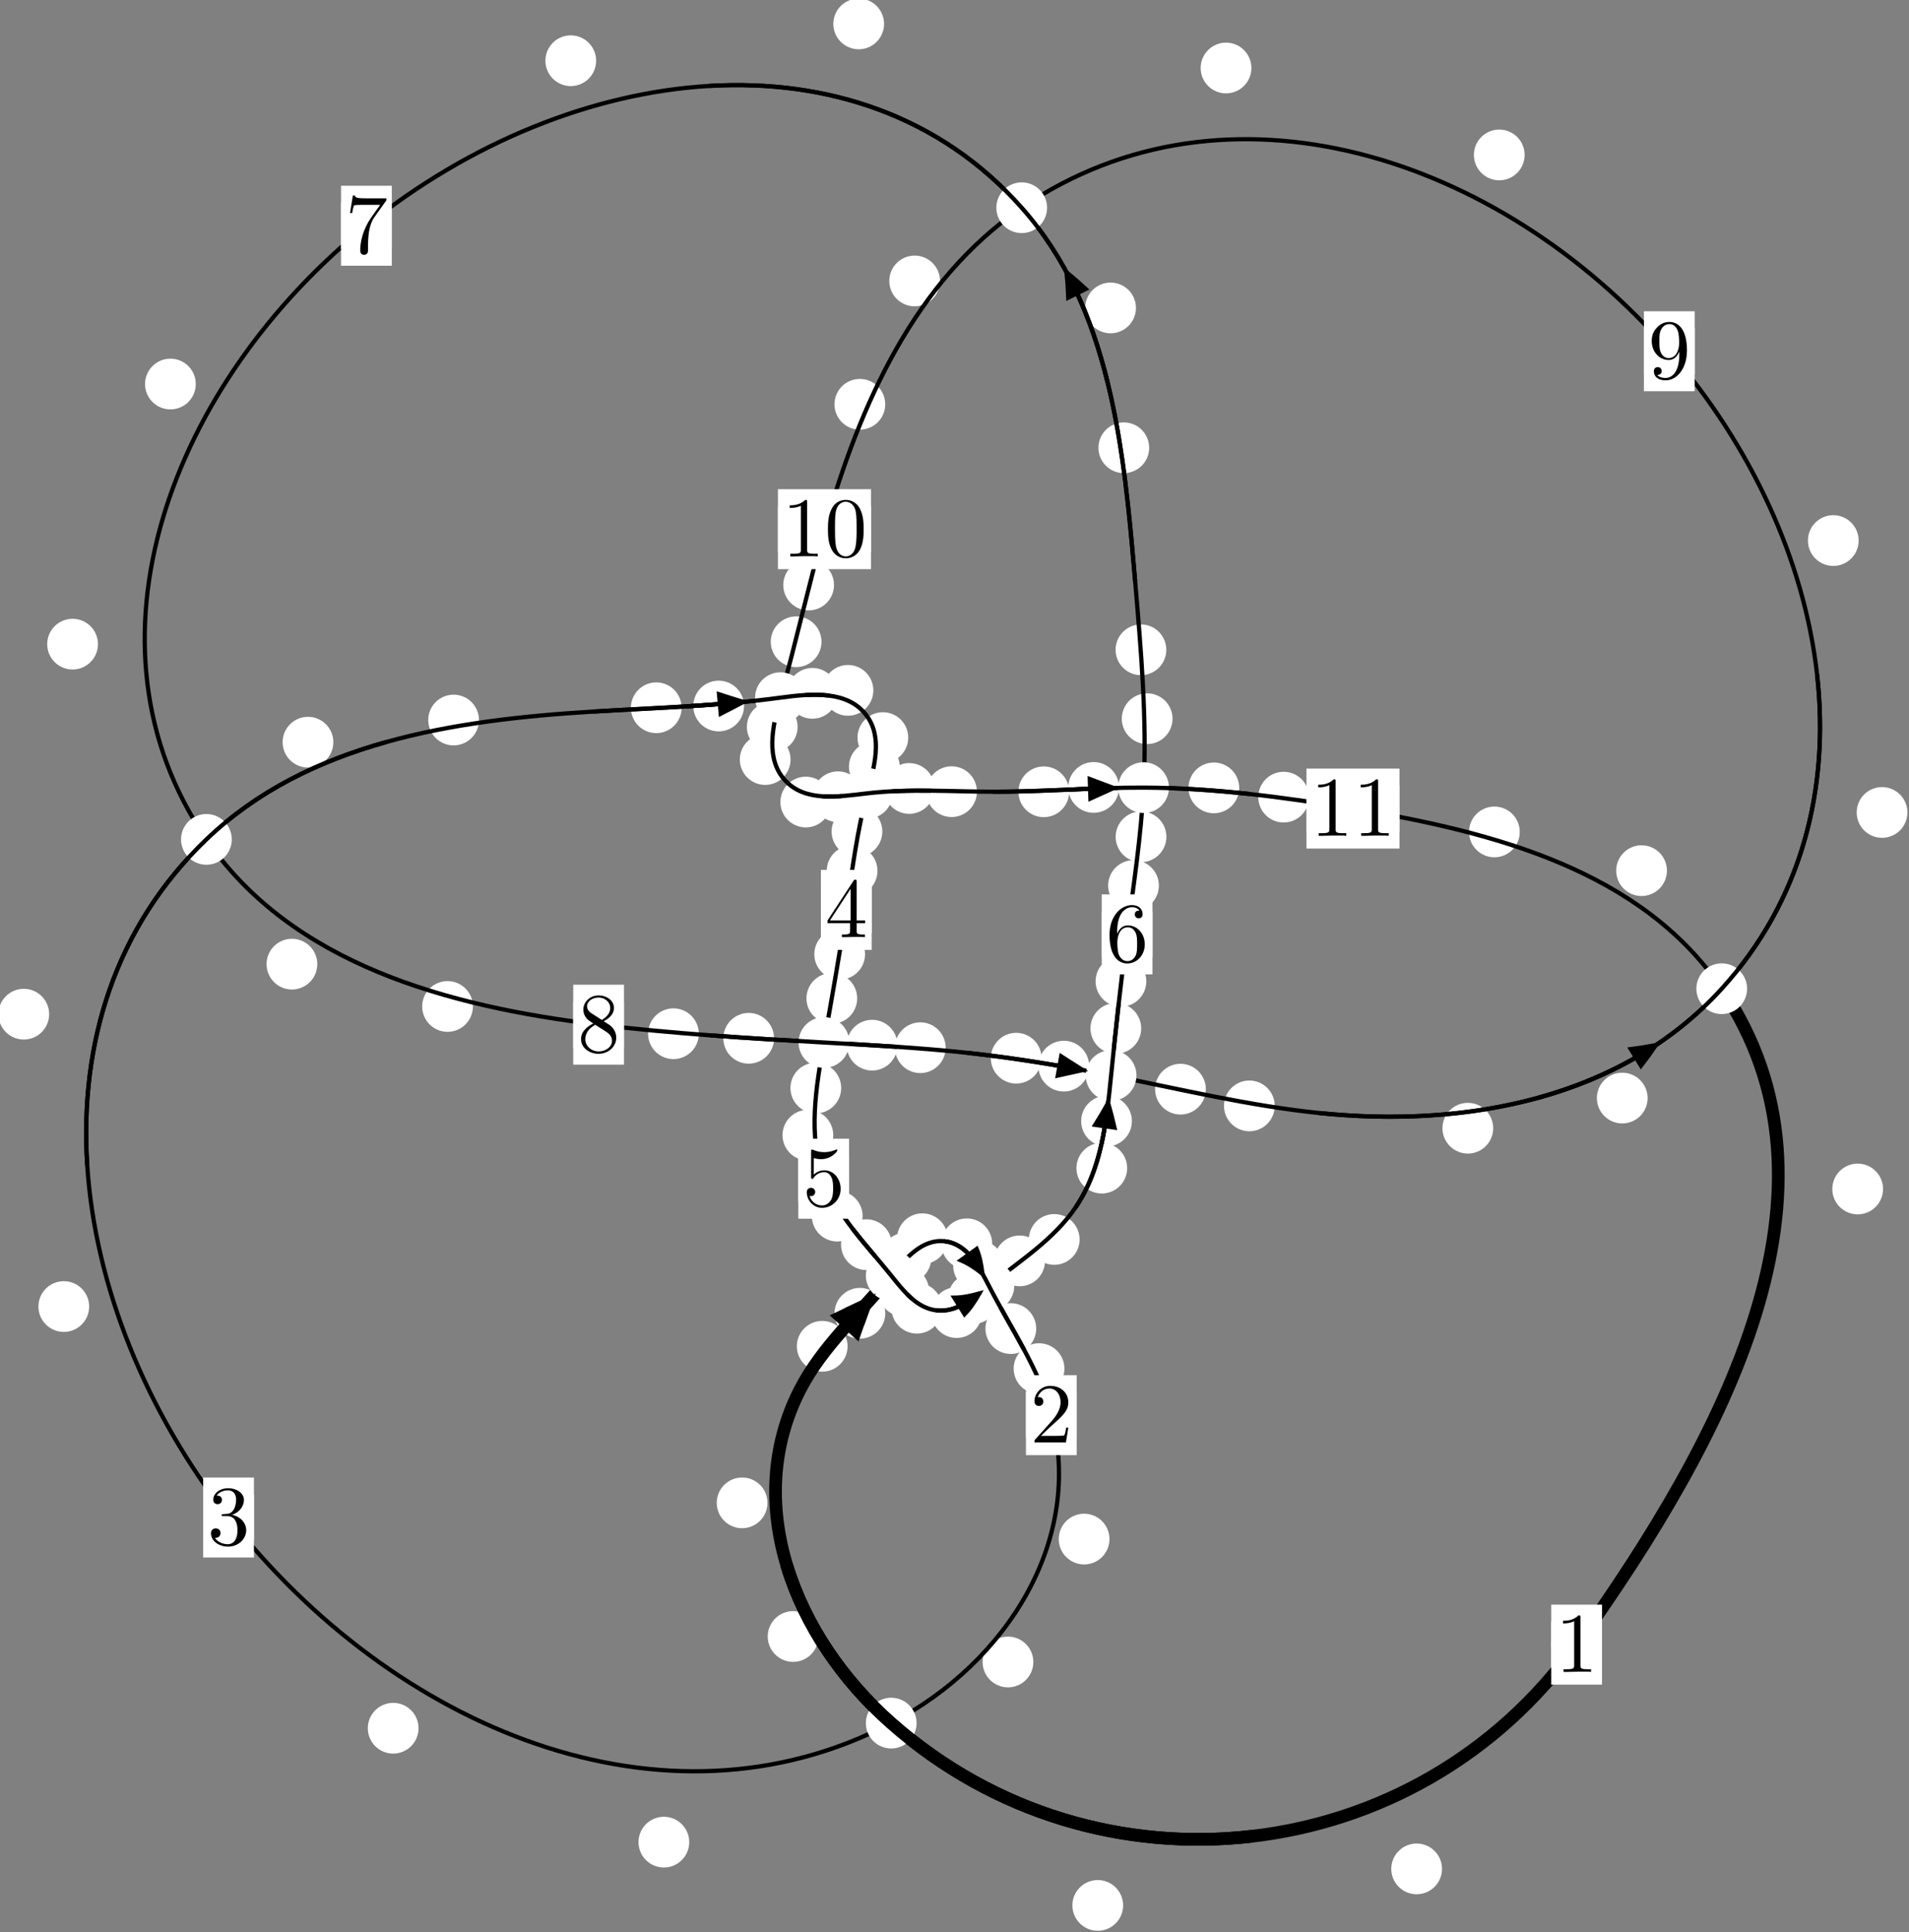 <?xml version="1.0"?>
<!-- Created by MetaPost 1.999 on 2021.07.06:0005 -->
<svg version="1.1" xmlns="http://www.w3.org/2000/svg" xmlns:xlink="http://www.w3.org/1999/xlink" width="224.91" height="227.637" viewBox="0 0 224.91 227.637">
<rect x="0" y="0" width="224.91" height="227.637" fill="#808080" stroke="none"/>
<!-- Original BoundingBox: -105.186584 -24.464859 119.723114 203.172104 -->
  <defs>
    <g transform="scale(0.01,0.01)" id="GLYPHcmr10_48">
      <path style="fill-rule: evenodd;" d="M460 -320C460 -400,455 -480,420 -554C374 -650,292 -666,250 -666C190 -666,117 -640,76 -547C44 -478,39 -400,39 -320C39 -245,43 -155,84 -79C127 2,200 22,249 22C303 22,379 1,423 -94C455 -163,460 -241,460 -320M249 -0C210 -0,151 -25,133 -121C122 -181,122 -273,122 -332C122 -396,122 -462,130 -516C149 -635,224 -644,249 -644C282 -644,348 -626,367 -527C377 -471,377 -395,377 -332C377 -257,377 -189,366 -125C351 -30,294 -0,249 -0"></path>
    </g>
    <g transform="scale(0.01,0.01)" id="GLYPHcmr10_49">
      <path style="fill-rule: evenodd;" d="M294 -640C294 -664,294 -666,271 -666C209 -602,121 -602,89 -602L89 -571C109 -571,168 -571,220 -597L220 -79C220 -43,217 -31,127 -31L95 -31L95 -0L257 -0L130 -3L217 -3L257 -3L297 -3L384 -3L419 -0L419 -31L387 -31C297 -31,294 -42,294 -79"></path>
    </g>
    <g transform="scale(0.01,0.01)" id="GLYPHcmr10_50">
      <path style="fill-rule: evenodd;" d="M127 -77L233 -180C389 -318,449 -372,449 -472C449 -586,359 -666,237 -666C124 -666,50 -574,50 -485C50 -429,100 -429,103 -429C120 -429,155 -441,155 -482C155 -508,137 -534,102 -534C94 -534,92 -534,89 -533C112 -598,166 -635,224 -635C315 -635,358 -554,358 -472C358 -392,308 -313,253 -251L61 -37C50 -26,50 -24,50 -0L421 -0L449 -174L424 -174C419 -144,412 -100,402 -85C395 -77,329 -77,307 -77"></path>
    </g>
    <g transform="scale(0.01,0.01)" id="GLYPHcmr10_51">
      <path style="fill-rule: evenodd;" d="M290 -352C372 -379,430 -449,430 -528C430 -610,342 -666,246 -666C145 -666,69 -606,69 -530C69 -497,91 -478,120 -478C151 -478,171 -500,171 -529C171 -579,124 -579,109 -579C140 -628,206 -641,242 -641C283 -641,338 -619,338 -529C338 -517,336 -459,310 -415C280 -367,246 -364,221 -363C213 -362,189 -360,182 -360C174 -359,167 -358,167 -348C167 -337,174 -337,191 -337L235 -337C317 -337,354 -269,354 -171C354 -35,285 -6,241 -6C198 -6,123 -23,88 -82C123 -77,154 -99,154 -137C154 -173,127 -193,98 -193C74 -193,42 -179,42 -135C42 -44,135 22,244 22C366 22,457 -69,457 -171C457 -253,394 -331,290 -352"></path>
    </g>
    <g transform="scale(0.01,0.01)" id="GLYPHcmr10_52">
      <path style="fill-rule: evenodd;" d="M294 -165L294 -78C294 -42,292 -31,218 -31L197 -31L197 -0L332 -0L238 -3L290 -3L332 -3L374 -3L427 -3L468 -0L468 -31L447 -31C373 -31,371 -42,371 -78L371 -165L471 -165L471 -196L371 -196L371 -651C371 -671,371 -677,355 -677C346 -677,343 -677,335 -665L28 -196L28 -165M300 -196L56 -196L300 -569"></path>
    </g>
    <g transform="scale(0.01,0.01)" id="GLYPHcmr10_53">
      <path style="fill-rule: evenodd;" d="M449 -201C449 -320,367 -420,259 -420C211 -420,168 -404,132 -369L132 -564C152 -558,185 -551,217 -551C340 -551,410 -642,410 -655C410 -661,407 -666,400 -666C399 -666,397 -666,392 -663C372 -654,323 -634,256 -634C216 -634,170 -641,123 -662C115 -665,113 -665,111 -665C101 -665,101 -657,101 -641L101 -345C101 -327,101 -319,115 -319C122 -319,124 -322,128 -328C139 -344,176 -398,257 -398C309 -398,334 -352,342 -334C358 -297,360 -258,360 -208C360 -173,360 -113,336 -71C312 -32,275 -6,229 -6C156 -6,99 -59,82 -118C85 -117,88 -116,99 -116C132 -116,149 -141,149 -165C149 -189,132 -214,99 -214C85 -214,50 -207,50 -161C50 -75,119 22,231 22C347 22,449 -74,449 -201"></path>
    </g>
    <g transform="scale(0.01,0.01)" id="GLYPHcmr10_54">
      <path style="fill-rule: evenodd;" d="M132 -328L132 -352C132 -605,256 -641,307 -641C331 -641,373 -635,395 -601C380 -601,340 -601,340 -556C340 -525,364 -510,386 -510C402 -510,432 -519,432 -558C432 -618,388 -666,305 -666C177 -666,42 -537,42 -316C42 -49,158 22,251 22C362 22,457 -72,457 -204C457 -331,368 -427,257 -427C189 -427,152 -376,132 -328M251 -6C188 -6,158 -66,152 -81C134 -128,134 -208,134 -226C134 -304,166 -404,256 -404C272 -404,318 -404,349 -342C367 -305,367 -254,367 -205C367 -157,367 -107,350 -71C320 -11,274 -6,251 -6"></path>
    </g>
    <g transform="scale(0.01,0.01)" id="GLYPHcmr10_55">
      <path style="fill-rule: evenodd;" d="M476 -609C485 -621,485 -623,485 -644L242 -644C120 -644,118 -657,114 -676L89 -676L56 -470L81 -470C84 -486,93 -549,106 -561C113 -567,191 -567,204 -567L411 -567C400 -551,321 -442,299 -409C209 -274,176 -135,176 -33C176 -23,176 22,222 22C268 22,268 -23,268 -33L268 -84C268 -139,271 -194,279 -248C283 -271,297 -357,341 -419"></path>
    </g>
    <g transform="scale(0.01,0.01)" id="GLYPHcmr10_56">
      <path style="fill-rule: evenodd;" d="M163 -457C117 -487,113 -521,113 -538C113 -599,178 -641,249 -641C322 -641,386 -589,386 -517C386 -460,347 -412,287 -377M309 -362C381 -399,430 -451,430 -517C430 -609,341 -666,250 -666C150 -666,69 -592,69 -499C69 -481,71 -436,113 -389C124 -377,161 -352,186 -335C128 -306,42 -250,42 -151C42 -45,144 22,249 22C362 22,457 -61,457 -168C457 -204,446 -249,408 -291C389 -312,373 -322,309 -362M209 -320L332 -242C360 -223,407 -193,407 -132C407 -58,332 -6,250 -6C164 -6,92 -68,92 -151C92 -209,124 -273,209 -320"></path>
    </g>
    <g transform="scale(0.01,0.01)" id="GLYPHcmr10_57">
      <path style="fill-rule: evenodd;" d="M367 -318L367 -286C367 -52,263 -6,205 -6C188 -6,134 -8,107 -42C151 -42,159 -71,159 -88C159 -119,135 -134,113 -134C97 -134,67 -125,67 -86C67 -19,121 22,206 22C335 22,457 -114,457 -329C457 -598,342 -666,253 -666C198 -666,149 -648,106 -603C65 -558,42 -516,42 -441C42 -316,130 -218,242 -218C303 -218,344 -260,367 -318M243 -241C227 -241,181 -241,150 -304C132 -341,132 -391,132 -440C132 -494,132 -541,153 -578C180 -628,218 -641,253 -641C299 -641,332 -607,349 -562C361 -530,365 -467,365 -421C365 -338,331 -241,243 -241"></path>
    </g>
  </defs>
  <path d="M169.891 220.175C169.891 219.382,169.576 218.622,169.015 218.062C168.455 217.501,167.695 217.186,166.902 217.186C166.109 217.186,165.349 217.501,164.789 218.062C164.228 218.622,163.913 219.382,163.913 220.175C163.913 220.968,164.228 221.728,164.789 222.288C165.349 222.849,166.109 223.164,166.902 223.164C167.695 223.164,168.455 222.849,169.015 222.288C169.576 221.728,169.891 220.968,169.891 220.175Z" style="fill: rgb(100%,100%,100%);stroke: none;"></path>
  <path d="M188.739 193.755C188.739 192.963,188.424 192.202,187.864 191.642C187.303 191.081,186.543 190.766,185.751 190.766C184.958 190.766,184.198 191.081,183.637 191.642C183.077 192.202,182.762 192.963,182.762 193.755C182.762 194.548,183.077 195.308,183.637 195.869C184.198 196.429,184.958 196.744,185.751 196.744C186.543 196.744,187.303 196.429,187.864 195.869C188.424 195.308,188.739 194.548,188.739 193.755Z" style="fill: rgb(100%,100%,100%);stroke: none;"></path>
  <path d="M96.427 192.795C96.427 192.003,96.112 191.242,95.552 190.682C94.991 190.121,94.231 189.807,93.438 189.807C92.646 189.807,91.885 190.121,91.325 190.682C90.765 191.242,90.45 192.003,90.45 192.795C90.45 193.588,90.765 194.348,91.325 194.909C91.885 195.469,92.646 195.784,93.438 195.784C94.231 195.784,94.991 195.469,95.552 194.909C96.112 194.348,96.427 193.588,96.427 192.795Z" style="fill: rgb(100%,100%,100%);stroke: none;"></path>
  <path d="M132.321 224.476C132.321 223.683,132.006 222.923,131.445 222.363C130.885 221.802,130.125 221.487,129.332 221.487C128.539 221.487,127.779 221.802,127.219 222.363C126.658 222.923,126.343 223.683,126.343 224.476C126.343 225.269,126.658 226.029,127.219 226.589C127.779 227.15,128.539 227.465,129.332 227.465C130.125 227.465,130.885 227.15,131.445 226.589C132.006 226.029,132.321 225.269,132.321 224.476Z" style="fill: rgb(100%,100%,100%);stroke: none;"></path>
  <path d="M99.859 158.607C99.859 157.814,99.544 157.054,98.983 156.493C98.423 155.933,97.663 155.618,96.87 155.618C96.077 155.618,95.317 155.933,94.757 156.493C94.196 157.054,93.881 157.814,93.881 158.607C93.881 159.399,94.196 160.159,94.757 160.72C95.317 161.28,96.077 161.595,96.87 161.595C97.663 161.595,98.423 161.28,98.983 160.72C99.544 160.159,99.859 159.399,99.859 158.607Z" style="fill: rgb(100%,100%,100%);stroke: none;"></path>
  <path d="M90.421 177.051C90.421 176.259,90.106 175.499,89.545 174.938C88.985 174.378,88.225 174.063,87.432 174.063C86.639 174.063,85.879 174.378,85.319 174.938C84.758 175.499,84.443 176.259,84.443 177.051C84.443 177.844,84.758 178.604,85.319 179.165C85.879 179.725,86.639 180.04,87.432 180.04C88.225 180.04,88.985 179.725,89.545 179.165C90.106 178.604,90.421 177.844,90.421 177.051Z" style="fill: rgb(100%,100%,100%);stroke: none;"></path>
  <path d="M109.718 148.201C109.718 147.409,109.403 146.648,108.842 146.088C108.282 145.528,107.522 145.213,106.729 145.213C105.936 145.213,105.176 145.528,104.616 146.088C104.055 146.648,103.74 147.409,103.74 148.201C103.74 148.994,104.055 149.754,104.616 150.315C105.176 150.875,105.936 151.19,106.729 151.19C107.522 151.19,108.282 150.875,108.842 150.315C109.403 149.754,109.718 148.994,109.718 148.201Z" style="fill: rgb(100%,100%,100%);stroke: none;"></path>
  <path d="M104.297 154.717C104.297 153.925,103.982 153.165,103.422 152.604C102.861 152.044,102.101 151.729,101.308 151.729C100.516 151.729,99.755 152.044,99.195 152.604C98.634 153.165,98.32 153.925,98.32 154.717C98.32 155.51,98.634 156.27,99.195 156.831C99.755 157.391,100.516 157.706,101.308 157.706C102.101 157.706,102.861 157.391,103.422 156.831C103.982 156.27,104.297 155.51,104.297 154.717Z" style="fill: rgb(100%,100%,100%);stroke: none;"></path>
  <path d="M116.896 146.533C116.896 145.74,116.581 144.98,116.02 144.42C115.46 143.859,114.7 143.544,113.907 143.544C113.114 143.544,112.354 143.859,111.794 144.42C111.233 144.98,110.918 145.74,110.918 146.533C110.918 147.326,111.233 148.086,111.794 148.646C112.354 149.207,113.114 149.522,113.907 149.522C114.7 149.522,115.46 149.207,116.02 148.646C116.581 148.086,116.896 147.326,116.896 146.533Z" style="fill: rgb(100%,100%,100%);stroke: none;"></path>
  <path d="M111.659 145.934C111.659 145.142,111.344 144.382,110.784 143.821C110.223 143.261,109.463 142.946,108.67 142.946C107.878 142.946,107.118 143.261,106.557 143.821C105.997 144.382,105.682 145.142,105.682 145.934C105.682 146.727,105.997 147.487,106.557 148.048C107.118 148.608,107.878 148.923,108.67 148.923C109.463 148.923,110.223 148.608,110.784 148.048C111.344 147.487,111.659 146.727,111.659 145.934Z" style="fill: rgb(100%,100%,100%);stroke: none;"></path>
  <path d="M122.079 156.521C122.079 155.728,121.764 154.968,121.203 154.408C120.643 153.847,119.883 153.532,119.09 153.532C118.297 153.532,117.537 153.847,116.977 154.408C116.416 154.968,116.101 155.728,116.101 156.521C116.101 157.314,116.416 158.074,116.977 158.634C117.537 159.195,118.297 159.51,119.09 159.51C119.883 159.51,120.643 159.195,121.203 158.634C121.764 158.074,122.079 157.314,122.079 156.521Z" style="fill: rgb(100%,100%,100%);stroke: none;"></path>
  <path d="M118.282 149.117C118.282 148.324,117.967 147.564,117.406 147.003C116.846 146.443,116.086 146.128,115.293 146.128C114.5 146.128,113.74 146.443,113.18 147.003C112.619 147.564,112.304 148.324,112.304 149.117C112.304 149.909,112.619 150.67,113.18 151.23C113.74 151.791,114.5 152.105,115.293 152.105C116.086 152.105,116.846 151.791,117.406 151.23C117.967 150.67,118.282 149.909,118.282 149.117Z" style="fill: rgb(100%,100%,100%);stroke: none;"></path>
  <path d="M130.715 181.32C130.715 180.527,130.4 179.767,129.84 179.206C129.28 178.646,128.519 178.331,127.727 178.331C126.934 178.331,126.174 178.646,125.613 179.206C125.053 179.767,124.738 180.527,124.738 181.32C124.738 182.112,125.053 182.872,125.613 183.433C126.174 183.993,126.934 184.308,127.727 184.308C128.519 184.308,129.28 183.993,129.84 183.433C130.4 182.872,130.715 182.112,130.715 181.32Z" style="fill: rgb(100%,100%,100%);stroke: none;"></path>
  <path d="M125.404 161.236C125.404 160.444,125.089 159.684,124.528 159.123C123.968 158.563,123.208 158.248,122.415 158.248C121.622 158.248,120.862 158.563,120.302 159.123C119.741 159.684,119.426 160.444,119.426 161.236C119.426 162.029,119.741 162.789,120.302 163.35C120.862 163.91,121.622 164.225,122.415 164.225C123.208 164.225,123.968 163.91,124.528 163.35C125.089 162.789,125.404 162.029,125.404 161.236Z" style="fill: rgb(100%,100%,100%);stroke: none;"></path>
  <path d="M81.203 217.022C81.203 216.23,80.888 215.469,80.327 214.909C79.767 214.348,79.007 214.034,78.214 214.034C77.421 214.034,76.661 214.348,76.101 214.909C75.54 215.469,75.225 216.23,75.225 217.022C75.225 217.815,75.54 218.575,76.101 219.136C76.661 219.696,77.421 220.011,78.214 220.011C79.007 220.011,79.767 219.696,80.327 219.136C80.888 218.575,81.203 217.815,81.203 217.022Z" style="fill: rgb(100%,100%,100%);stroke: none;"></path>
  <path d="M121.745 195.799C121.745 195.006,121.43 194.246,120.869 193.686C120.309 193.125,119.549 192.81,118.756 192.81C117.963 192.81,117.203 193.125,116.643 193.686C116.082 194.246,115.767 195.006,115.767 195.799C115.767 196.592,116.082 197.352,116.643 197.912C117.203 198.473,117.963 198.788,118.756 198.788C119.549 198.788,120.309 198.473,120.869 197.912C121.43 197.352,121.745 196.592,121.745 195.799Z" style="fill: rgb(100%,100%,100%);stroke: none;"></path>
  <path d="M10.504 153.924C10.504 153.131,10.189 152.371,9.629 151.811C9.068 151.25,8.308 150.935,7.516 150.935C6.723 150.935,5.963 151.25,5.402 151.811C4.842 152.371,4.527 153.131,4.527 153.924C4.527 154.717,4.842 155.477,5.402 156.037C5.963 156.598,6.723 156.913,7.516 156.913C8.308 156.913,9.068 156.598,9.629 156.037C10.189 155.477,10.504 154.717,10.504 153.924Z" style="fill: rgb(100%,100%,100%);stroke: none;"></path>
  <path d="M49.311 203.603C49.311 202.81,48.996 202.05,48.436 201.49C47.875 200.929,47.115 200.614,46.322 200.614C45.53 200.614,44.77 200.929,44.209 201.49C43.649 202.05,43.334 202.81,43.334 203.603C43.334 204.396,43.649 205.156,44.209 205.716C44.77 206.277,45.53 206.592,46.322 206.592C47.115 206.592,47.875 206.277,48.436 205.716C48.996 205.156,49.311 204.396,49.311 203.603Z" style="fill: rgb(100%,100%,100%);stroke: none;"></path>
  <path d="M39.274 87.437C39.274 86.644,38.959 85.884,38.398 85.323C37.838 84.763,37.078 84.448,36.285 84.448C35.492 84.448,34.732 84.763,34.172 85.323C33.611 85.884,33.296 86.644,33.296 87.437C33.296 88.229,33.611 88.99,34.172 89.55C34.732 90.11,35.492 90.425,36.285 90.425C37.078 90.425,37.838 90.11,38.398 89.55C38.959 88.99,39.274 88.229,39.274 87.437Z" style="fill: rgb(100%,100%,100%);stroke: none;"></path>
  <path d="M5.791 119.48C5.791 118.687,5.476 117.927,4.915 117.366C4.355 116.806,3.595 116.491,2.802 116.491C2.009 116.491,1.249 116.806,0.689 117.366C0.128 117.927,-0.187 118.687,-0.187 119.48C-0.187 120.272,0.128 121.033,0.689 121.593C1.249 122.154,2.009 122.468,2.802 122.468C3.595 122.468,4.355 122.154,4.915 121.593C5.476 121.033,5.791 120.272,5.791 119.48Z" style="fill: rgb(100%,100%,100%);stroke: none;"></path>
  <path d="M80.306 83.381C80.306 82.588,79.991 81.828,79.43 81.268C78.87 80.707,78.109 80.392,77.317 80.392C76.524 80.392,75.764 80.707,75.203 81.268C74.643 81.828,74.328 82.588,74.328 83.381C74.328 84.174,74.643 84.934,75.203 85.494C75.764 86.055,76.524 86.37,77.317 86.37C78.109 86.37,78.87 86.055,79.43 85.494C79.991 84.934,80.306 84.174,80.306 83.381Z" style="fill: rgb(100%,100%,100%);stroke: none;"></path>
  <path d="M56.43 84.827C56.43 84.034,56.115 83.274,55.554 82.713C54.994 82.153,54.233 81.838,53.441 81.838C52.648 81.838,51.888 82.153,51.327 82.713C50.767 83.274,50.452 84.034,50.452 84.827C50.452 85.619,50.767 86.379,51.327 86.94C51.888 87.5,52.648 87.815,53.441 87.815C54.233 87.815,54.994 87.5,55.554 86.94C56.115 86.379,56.43 85.619,56.43 84.827Z" style="fill: rgb(100%,100%,100%);stroke: none;"></path>
  <path d="M98.702 81.682C98.702 80.889,98.387 80.129,97.826 79.569C97.266 79.008,96.506 78.693,95.713 78.693C94.92 78.693,94.16 79.008,93.6 79.569C93.039 80.129,92.724 80.889,92.724 81.682C92.724 82.475,93.039 83.235,93.6 83.795C94.16 84.356,94.92 84.671,95.713 84.671C96.506 84.671,97.266 84.356,97.826 83.795C98.387 83.235,98.702 82.475,98.702 81.682Z" style="fill: rgb(100%,100%,100%);stroke: none;"></path>
  <path d="M87.658 83.176C87.658 82.384,87.343 81.624,86.783 81.063C86.222 80.503,85.462 80.188,84.67 80.188C83.877 80.188,83.117 80.503,82.556 81.063C81.996 81.624,81.681 82.384,81.681 83.176C81.681 83.969,81.996 84.729,82.556 85.29C83.117 85.85,83.877 86.165,84.67 86.165C85.462 86.165,86.222 85.85,86.783 85.29C87.343 84.729,87.658 83.969,87.658 83.176Z" style="fill: rgb(100%,100%,100%);stroke: none;"></path>
  <path d="M107.004 86.896C107.004 86.103,106.689 85.343,106.129 84.782C105.568 84.222,104.808 83.907,104.015 83.907C103.223 83.907,102.462 84.222,101.902 84.782C101.342 85.343,101.027 86.103,101.027 86.896C101.027 87.688,101.342 88.448,101.902 89.009C102.462 89.569,103.223 89.884,104.015 89.884C104.808 89.884,105.568 89.569,106.129 89.009C106.689 88.448,107.004 87.688,107.004 86.896Z" style="fill: rgb(100%,100%,100%);stroke: none;"></path>
  <path d="M102.893 81.33C102.893 80.537,102.578 79.777,102.018 79.217C101.457 78.656,100.697 78.341,99.904 78.341C99.112 78.341,98.352 78.656,97.791 79.217C97.231 79.777,96.916 80.537,96.916 81.33C96.916 82.123,97.231 82.883,97.791 83.443C98.352 84.004,99.112 84.319,99.904 84.319C100.697 84.319,101.457 84.004,102.018 83.443C102.578 82.883,102.893 82.123,102.893 81.33Z" style="fill: rgb(100%,100%,100%);stroke: none;"></path>
  <path d="M103.953 97.961C103.953 97.168,103.638 96.408,103.078 95.848C102.517 95.287,101.757 94.972,100.965 94.972C100.172 94.972,99.412 95.287,98.851 95.848C98.291 96.408,97.976 97.168,97.976 97.961C97.976 98.754,98.291 99.514,98.851 100.074C99.412 100.635,100.172 100.95,100.965 100.95C101.757 100.95,102.517 100.635,103.078 100.074C103.638 99.514,103.953 98.754,103.953 97.961Z" style="fill: rgb(100%,100%,100%);stroke: none;"></path>
  <path d="M105.998 90.322C105.998 89.53,105.683 88.769,105.123 88.209C104.562 87.648,103.802 87.334,103.009 87.334C102.217 87.334,101.456 87.648,100.896 88.209C100.335 88.769,100.021 89.53,100.021 90.322C100.021 91.115,100.335 91.875,100.896 92.436C101.456 92.996,102.217 93.311,103.009 93.311C103.802 93.311,104.562 92.996,105.123 92.436C105.683 91.875,105.998 91.115,105.998 90.322Z" style="fill: rgb(100%,100%,100%);stroke: none;"></path>
  <path d="M101.916 112.418C101.916 111.625,101.601 110.865,101.041 110.304C100.48 109.744,99.72 109.429,98.927 109.429C98.135 109.429,97.375 109.744,96.814 110.304C96.254 110.865,95.939 111.625,95.939 112.418C95.939 113.21,96.254 113.971,96.814 114.531C97.375 115.091,98.135 115.406,98.927 115.406C99.72 115.406,100.48 115.091,101.041 114.531C101.601 113.971,101.916 113.21,101.916 112.418Z" style="fill: rgb(100%,100%,100%);stroke: none;"></path>
  <path d="M103.38 102.591C103.38 101.799,103.065 101.039,102.505 100.478C101.944 99.918,101.184 99.603,100.392 99.603C99.599 99.603,98.839 99.918,98.278 100.478C97.718 101.039,97.403 101.799,97.403 102.591C97.403 103.384,97.718 104.144,98.278 104.705C98.839 105.265,99.599 105.58,100.392 105.58C101.184 105.58,101.944 105.265,102.505 104.705C103.065 104.144,103.38 103.384,103.38 102.591Z" style="fill: rgb(100%,100%,100%);stroke: none;"></path>
  <path d="M99.105 128.179C99.105 127.386,98.79 126.626,98.229 126.065C97.669 125.505,96.909 125.19,96.116 125.19C95.323 125.19,94.563 125.505,94.003 126.065C93.442 126.626,93.127 127.386,93.127 128.179C93.127 128.971,93.442 129.731,94.003 130.292C94.563 130.852,95.323 131.167,96.116 131.167C96.909 131.167,97.669 130.852,98.229 130.292C98.79 129.731,99.105 128.971,99.105 128.179Z" style="fill: rgb(100%,100%,100%);stroke: none;"></path>
  <path d="M100.99 117.617C100.99 116.825,100.675 116.065,100.115 115.504C99.554 114.944,98.794 114.629,98.001 114.629C97.209 114.629,96.448 114.944,95.888 115.504C95.327 116.065,95.012 116.825,95.012 117.617C95.012 118.41,95.327 119.17,95.888 119.731C96.448 120.291,97.209 120.606,98.001 120.606C98.794 120.606,99.554 120.291,100.115 119.731C100.675 119.17,100.99 118.41,100.99 117.617Z" style="fill: rgb(100%,100%,100%);stroke: none;"></path>
  <path d="M101.629 143.273C101.629 142.48,101.314 141.72,100.753 141.159C100.193 140.599,99.433 140.284,98.64 140.284C97.847 140.284,97.087 140.599,96.527 141.159C95.966 141.72,95.651 142.48,95.651 143.273C95.651 144.065,95.966 144.825,96.527 145.386C97.087 145.946,97.847 146.261,98.64 146.261C99.433 146.261,100.193 145.946,100.753 145.386C101.314 144.825,101.629 144.065,101.629 143.273Z" style="fill: rgb(100%,100%,100%);stroke: none;"></path>
  <path d="M98.17 133.733C98.17 132.941,97.855 132.18,97.295 131.62C96.734 131.059,95.974 130.745,95.182 130.745C94.389 130.745,93.629 131.059,93.068 131.62C92.508 132.18,92.193 132.941,92.193 133.733C92.193 134.526,92.508 135.286,93.068 135.847C93.629 136.407,94.389 136.722,95.182 136.722C95.974 136.722,96.734 136.407,97.295 135.847C97.855 135.286,98.17 134.526,98.17 133.733Z" style="fill: rgb(100%,100%,100%);stroke: none;"></path>
  <path d="M109.46 152.114C109.46 151.322,109.145 150.561,108.585 150.001C108.024 149.44,107.264 149.125,106.471 149.125C105.679 149.125,104.918 149.44,104.358 150.001C103.797 150.561,103.483 151.322,103.483 152.114C103.483 152.907,103.797 153.667,104.358 154.228C104.918 154.788,105.679 155.103,106.471 155.103C107.264 155.103,108.024 154.788,108.585 154.228C109.145 153.667,109.46 152.907,109.46 152.114Z" style="fill: rgb(100%,100%,100%);stroke: none;"></path>
  <path d="M105.065 146.634C105.065 145.841,104.75 145.081,104.19 144.521C103.629 143.96,102.869 143.645,102.076 143.645C101.284 143.645,100.524 143.96,99.963 144.521C99.403 145.081,99.088 145.841,99.088 146.634C99.088 147.427,99.403 148.187,99.963 148.747C100.524 149.308,101.284 149.623,102.076 149.623C102.869 149.623,103.629 149.308,104.19 148.747C104.75 148.187,105.065 147.427,105.065 146.634Z" style="fill: rgb(100%,100%,100%);stroke: none;"></path>
  <path d="M115.694 154.635C115.694 153.842,115.379 153.082,114.819 152.522C114.258 151.961,113.498 151.646,112.705 151.646C111.913 151.646,111.152 151.961,110.592 152.522C110.031 153.082,109.717 153.842,109.717 154.635C109.717 155.428,110.031 156.188,110.592 156.748C111.152 157.309,111.913 157.624,112.705 157.624C113.498 157.624,114.258 157.309,114.819 156.748C115.379 156.188,115.694 155.428,115.694 154.635Z" style="fill: rgb(100%,100%,100%);stroke: none;"></path>
  <path d="M111.009 154.121C111.009 153.329,110.694 152.569,110.133 152.008C109.573 151.448,108.813 151.133,108.02 151.133C107.227 151.133,106.467 151.448,105.907 152.008C105.346 152.569,105.031 153.329,105.031 154.121C105.031 154.914,105.346 155.674,105.907 156.235C106.467 156.795,107.227 157.11,108.02 157.11C108.813 157.11,109.573 156.795,110.133 156.235C110.694 155.674,111.009 154.914,111.009 154.121Z" style="fill: rgb(100%,100%,100%);stroke: none;"></path>
  <path d="M123.122 148.545C123.122 147.752,122.807 146.992,122.246 146.431C121.686 145.871,120.926 145.556,120.133 145.556C119.34 145.556,118.58 145.871,118.02 146.431C117.459 146.992,117.144 147.752,117.144 148.545C117.144 149.337,117.459 150.097,118.02 150.658C118.58 151.218,119.34 151.533,120.133 151.533C120.926 151.533,121.686 151.218,122.246 150.658C122.807 150.097,123.122 149.337,123.122 148.545Z" style="fill: rgb(100%,100%,100%);stroke: none;"></path>
  <path d="M117.651 152.98C117.651 152.187,117.336 151.427,116.776 150.867C116.215 150.306,115.455 149.991,114.663 149.991C113.87 149.991,113.11 150.306,112.549 150.867C111.989 151.427,111.674 152.187,111.674 152.98C111.674 153.773,111.989 154.533,112.549 155.093C113.11 155.654,113.87 155.969,114.663 155.969C115.455 155.969,116.215 155.654,116.776 155.093C117.336 154.533,117.651 153.773,117.651 152.98Z" style="fill: rgb(100%,100%,100%);stroke: none;"></path>
  <path d="M132.797 137.619C132.797 136.826,132.482 136.066,131.922 135.506C131.361 134.945,130.601 134.63,129.808 134.63C129.016 134.63,128.255 134.945,127.695 135.506C127.135 136.066,126.82 136.826,126.82 137.619C126.82 138.412,127.135 139.172,127.695 139.732C128.255 140.293,129.016 140.608,129.808 140.608C130.601 140.608,131.361 140.293,131.922 139.732C132.482 139.172,132.797 138.412,132.797 137.619Z" style="fill: rgb(100%,100%,100%);stroke: none;"></path>
  <path d="M127.194 146.019C127.194 145.227,126.879 144.466,126.319 143.906C125.758 143.346,124.998 143.031,124.205 143.031C123.413 143.031,122.652 143.346,122.092 143.906C121.532 144.466,121.217 145.227,121.217 146.019C121.217 146.812,121.532 147.572,122.092 148.133C122.652 148.693,123.413 149.008,124.205 149.008C124.998 149.008,125.758 148.693,126.319 148.133C126.879 147.572,127.194 146.812,127.194 146.019Z" style="fill: rgb(100%,100%,100%);stroke: none;"></path>
  <path d="M134.45 121.153C134.45 120.36,134.135 119.6,133.575 119.039C133.014 118.479,132.254 118.164,131.461 118.164C130.669 118.164,129.908 118.479,129.348 119.039C128.787 119.6,128.473 120.36,128.473 121.153C128.473 121.945,128.787 122.705,129.348 123.266C129.908 123.826,130.669 124.141,131.461 124.141C132.254 124.141,133.014 123.826,133.575 123.266C134.135 122.705,134.45 121.945,134.45 121.153Z" style="fill: rgb(100%,100%,100%);stroke: none;"></path>
  <path d="M133.355 132.077C133.355 131.285,133.04 130.524,132.479 129.964C131.919 129.403,131.159 129.089,130.366 129.089C129.573 129.089,128.813 129.403,128.253 129.964C127.692 130.524,127.377 131.285,127.377 132.077C127.377 132.87,127.692 133.63,128.253 134.191C128.813 134.751,129.573 135.066,130.366 135.066C131.159 135.066,131.919 134.751,132.479 134.191C133.04 133.63,133.355 132.87,133.355 132.077Z" style="fill: rgb(100%,100%,100%);stroke: none;"></path>
  <path d="M136.534 104.326C136.534 103.534,136.219 102.773,135.658 102.213C135.098 101.653,134.338 101.338,133.545 101.338C132.752 101.338,131.992 101.653,131.432 102.213C130.871 102.773,130.556 103.534,130.556 104.326C130.556 105.119,130.871 105.879,131.432 106.44C131.992 107,132.752 107.315,133.545 107.315C134.338 107.315,135.098 107,135.658 106.44C136.219 105.879,136.534 105.119,136.534 104.326Z" style="fill: rgb(100%,100%,100%);stroke: none;"></path>
  <path d="M135.054 115.608C135.054 114.815,134.739 114.055,134.179 113.495C133.618 112.934,132.858 112.619,132.066 112.619C131.273 112.619,130.513 112.934,129.952 113.495C129.392 114.055,129.077 114.815,129.077 115.608C129.077 116.401,129.392 117.161,129.952 117.721C130.513 118.282,131.273 118.597,132.066 118.597C132.858 118.597,133.618 118.282,134.179 117.721C134.739 117.161,135.054 116.401,135.054 115.608Z" style="fill: rgb(100%,100%,100%);stroke: none;"></path>
  <path d="M138.141 84.67C138.141 83.877,137.826 83.117,137.266 82.556C136.705 81.996,135.945 81.681,135.152 81.681C134.36 81.681,133.6 81.996,133.039 82.556C132.479 83.117,132.164 83.877,132.164 84.67C132.164 85.462,132.479 86.223,133.039 86.783C133.6 87.344,134.36 87.659,135.152 87.659C135.945 87.659,136.705 87.344,137.266 86.783C137.826 86.223,138.141 85.462,138.141 84.67Z" style="fill: rgb(100%,100%,100%);stroke: none;"></path>
  <path d="M137.42 98.584C137.42 97.792,137.105 97.031,136.544 96.471C135.984 95.91,135.224 95.595,134.431 95.595C133.638 95.595,132.878 95.91,132.318 96.471C131.757 97.031,131.442 97.792,131.442 98.584C131.442 99.377,131.757 100.137,132.318 100.698C132.878 101.258,133.638 101.573,134.431 101.573C135.224 101.573,135.984 101.258,136.544 100.698C137.105 100.137,137.42 99.377,137.42 98.584Z" style="fill: rgb(100%,100%,100%);stroke: none;"></path>
  <path d="M135.391 52.752C135.391 51.959,135.076 51.199,134.515 50.639C133.955 50.078,133.195 49.763,132.402 49.763C131.609 49.763,130.849 50.078,130.289 50.639C129.728 51.199,129.413 51.959,129.413 52.752C129.413 53.545,129.728 54.305,130.289 54.865C130.849 55.426,131.609 55.741,132.402 55.741C133.195 55.741,133.955 55.426,134.515 54.865C135.076 54.305,135.391 53.545,135.391 52.752Z" style="fill: rgb(100%,100%,100%);stroke: none;"></path>
  <path d="M137.41 76.553C137.41 75.761,137.095 75.001,136.535 74.44C135.975 73.88,135.214 73.565,134.422 73.565C133.629 73.565,132.869 73.88,132.308 74.44C131.748 75.001,131.433 75.761,131.433 76.553C131.433 77.346,131.748 78.106,132.308 78.667C132.869 79.227,133.629 79.542,134.422 79.542C135.214 79.542,135.975 79.227,136.535 78.667C137.095 78.106,137.41 77.346,137.41 76.553Z" style="fill: rgb(100%,100%,100%);stroke: none;"></path>
  <path d="M104.157 2.817C104.157 2.024,103.842 1.264,103.281 0.703C102.721 0.143,101.961 -0.172,101.168 -0.172C100.375 -0.172,99.615 0.143,99.055 0.703C98.494 1.264,98.179 2.024,98.179 2.817C98.179 3.609,98.494 4.369,99.055 4.93C99.615 5.49,100.375 5.805,101.168 5.805C101.961 5.805,102.721 5.49,103.281 4.93C103.842 4.369,104.157 3.609,104.157 2.817Z" style="fill: rgb(100%,100%,100%);stroke: none;"></path>
  <path d="M133.832 36.277C133.832 35.485,133.517 34.725,132.957 34.164C132.396 33.604,131.636 33.289,130.843 33.289C130.051 33.289,129.29 33.604,128.73 34.164C128.169 34.725,127.855 35.485,127.855 36.277C127.855 37.07,128.169 37.83,128.73 38.391C129.29 38.951,130.051 39.266,130.843 39.266C131.636 39.266,132.396 38.951,132.957 38.391C133.517 37.83,133.832 37.07,133.832 36.277Z" style="fill: rgb(100%,100%,100%);stroke: none;"></path>
  <path d="M23.066 45.242C23.066 44.449,22.751 43.689,22.191 43.129C21.63 42.568,20.87 42.253,20.077 42.253C19.285 42.253,18.524 42.568,17.964 43.129C17.403 43.689,17.088 44.449,17.088 45.242C17.088 46.035,17.403 46.795,17.964 47.355C18.524 47.916,19.285 48.231,20.077 48.231C20.87 48.231,21.63 47.916,22.191 47.355C22.751 46.795,23.066 46.035,23.066 45.242Z" style="fill: rgb(100%,100%,100%);stroke: none;"></path>
  <path d="M70.234 7.154C70.234 6.361,69.919 5.601,69.359 5.041C68.798 4.48,68.038 4.165,67.245 4.165C66.453 4.165,65.692 4.48,65.132 5.041C64.572 5.601,64.257 6.361,64.257 7.154C64.257 7.947,64.572 8.707,65.132 9.267C65.692 9.828,66.453 10.143,67.245 10.143C68.038 10.143,68.798 9.828,69.359 9.267C69.919 8.707,70.234 7.947,70.234 7.154Z" style="fill: rgb(100%,100%,100%);stroke: none;"></path>
  <path d="M37.382 113.586C37.382 112.794,37.067 112.033,36.506 111.473C35.946 110.912,35.186 110.598,34.393 110.598C33.6 110.598,32.84 110.912,32.28 111.473C31.719 112.033,31.404 112.794,31.404 113.586C31.404 114.379,31.719 115.139,32.28 115.7C32.84 116.26,33.6 116.575,34.393 116.575C35.186 116.575,35.946 116.26,36.506 115.7C37.067 115.139,37.382 114.379,37.382 113.586Z" style="fill: rgb(100%,100%,100%);stroke: none;"></path>
  <path d="M11.54 75.888C11.54 75.095,11.225 74.335,10.664 73.774C10.104 73.214,9.344 72.899,8.551 72.899C7.758 72.899,6.998 73.214,6.438 73.774C5.877 74.335,5.562 75.095,5.562 75.888C5.562 76.68,5.877 77.441,6.438 78.001C6.998 78.561,7.758 78.876,8.551 78.876C9.344 78.876,10.104 78.561,10.664 78.001C11.225 77.441,11.54 76.68,11.54 75.888Z" style="fill: rgb(100%,100%,100%);stroke: none;"></path>
  <path d="M82.33 121.784C82.33 120.991,82.015 120.231,81.455 119.67C80.894 119.11,80.134 118.795,79.341 118.795C78.549 118.795,77.789 119.11,77.228 119.67C76.668 120.231,76.353 120.991,76.353 121.784C76.353 122.576,76.668 123.336,77.228 123.897C77.789 124.457,78.549 124.772,79.341 124.772C80.134 124.772,80.894 124.457,81.455 123.897C82.015 123.336,82.33 122.576,82.33 121.784Z" style="fill: rgb(100%,100%,100%);stroke: none;"></path>
  <path d="M55.717 118.572C55.717 117.779,55.402 117.019,54.841 116.459C54.281 115.898,53.521 115.583,52.728 115.583C51.935 115.583,51.175 115.898,50.615 116.459C50.054 117.019,49.739 117.779,49.739 118.572C49.739 119.365,50.054 120.125,50.615 120.685C51.175 121.246,51.935 121.561,52.728 121.561C53.521 121.561,54.281 121.246,54.841 120.685C55.402 120.125,55.717 119.365,55.717 118.572Z" style="fill: rgb(100%,100%,100%);stroke: none;"></path>
  <path d="M105.736 123.133C105.736 122.34,105.421 121.58,104.861 121.019C104.3 120.459,103.54 120.144,102.748 120.144C101.955 120.144,101.195 120.459,100.634 121.019C100.074 121.58,99.759 122.34,99.759 123.133C99.759 123.925,100.074 124.685,100.634 125.246C101.195 125.806,101.955 126.121,102.748 126.121C103.54 126.121,104.3 125.806,104.861 125.246C105.421 124.685,105.736 123.925,105.736 123.133Z" style="fill: rgb(100%,100%,100%);stroke: none;"></path>
  <path d="M91.197 122.322C91.197 121.53,90.882 120.769,90.321 120.209C89.761 119.648,89.001 119.334,88.208 119.334C87.415 119.334,86.655 119.648,86.095 120.209C85.534 120.769,85.219 121.53,85.219 122.322C85.219 123.115,85.534 123.875,86.095 124.436C86.655 124.996,87.415 125.311,88.208 125.311C89.001 125.311,89.761 124.996,90.321 124.436C90.882 123.875,91.197 123.115,91.197 122.322Z" style="fill: rgb(100%,100%,100%);stroke: none;"></path>
  <path d="M122.712 124.666C122.712 123.873,122.397 123.113,121.837 122.553C121.276 121.992,120.516 121.677,119.724 121.677C118.931 121.677,118.171 121.992,117.61 122.553C117.05 123.113,116.735 123.873,116.735 124.666C116.735 125.459,117.05 126.219,117.61 126.779C118.171 127.34,118.931 127.655,119.724 127.655C120.516 127.655,121.276 127.34,121.837 126.779C122.397 126.219,122.712 125.459,122.712 124.666Z" style="fill: rgb(100%,100%,100%);stroke: none;"></path>
  <path d="M111.414 123.431C111.414 122.638,111.099 121.878,110.539 121.318C109.978 120.757,109.218 120.442,108.425 120.442C107.633 120.442,106.873 120.757,106.312 121.318C105.752 121.878,105.437 122.638,105.437 123.431C105.437 124.224,105.752 124.984,106.312 125.544C106.873 126.105,107.633 126.42,108.425 126.42C109.218 126.42,109.978 126.105,110.539 125.544C111.099 124.984,111.414 124.224,111.414 123.431Z" style="fill: rgb(100%,100%,100%);stroke: none;"></path>
  <path d="M142.066 128.315C142.066 127.522,141.751 126.762,141.191 126.201C140.63 125.641,139.87 125.326,139.077 125.326C138.285 125.326,137.524 125.641,136.964 126.201C136.403 126.762,136.088 127.522,136.088 128.315C136.088 129.107,136.403 129.867,136.964 130.428C137.524 130.988,138.285 131.303,139.077 131.303C139.87 131.303,140.63 130.988,141.191 130.428C141.751 129.867,142.066 129.107,142.066 128.315Z" style="fill: rgb(100%,100%,100%);stroke: none;"></path>
  <path d="M128.32 125.601C128.32 124.808,128.005 124.048,127.444 123.488C126.884 122.927,126.124 122.612,125.331 122.612C124.538 122.612,123.778 122.927,123.218 123.488C122.657 124.048,122.342 124.808,122.342 125.601C122.342 126.394,122.657 127.154,123.218 127.714C123.778 128.275,124.538 128.59,125.331 128.59C126.124 128.59,126.884 128.275,127.444 127.714C128.005 127.154,128.32 126.394,128.32 125.601Z" style="fill: rgb(100%,100%,100%);stroke: none;"></path>
  <path d="M175.922 132.915C175.922 132.122,175.607 131.362,175.047 130.801C174.486 130.241,173.726 129.926,172.934 129.926C172.141 129.926,171.381 130.241,170.82 130.801C170.26 131.362,169.945 132.122,169.945 132.915C169.945 133.707,170.26 134.467,170.82 135.028C171.381 135.588,172.141 135.903,172.934 135.903C173.726 135.903,174.486 135.588,175.047 135.028C175.607 134.467,175.922 133.707,175.922 132.915Z" style="fill: rgb(100%,100%,100%);stroke: none;"></path>
  <path d="M150.183 130.285C150.183 129.492,149.868 128.732,149.307 128.172C148.747 127.611,147.987 127.296,147.194 127.296C146.401 127.296,145.641 127.611,145.081 128.172C144.52 128.732,144.205 129.492,144.205 130.285C144.205 131.078,144.52 131.838,145.081 132.398C145.641 132.959,146.401 133.274,147.194 133.274C147.987 133.274,148.747 132.959,149.307 132.398C149.868 131.838,150.183 131.078,150.183 130.285Z" style="fill: rgb(100%,100%,100%);stroke: none;"></path>
  <path d="M224.723 95.715C224.723 94.923,224.408 94.162,223.848 93.602C223.287 93.042,222.527 92.727,221.734 92.727C220.942 92.727,220.182 93.042,219.621 93.602C219.061 94.162,218.746 94.923,218.746 95.715C218.746 96.508,219.061 97.268,219.621 97.829C220.182 98.389,220.942 98.704,221.734 98.704C222.527 98.704,223.287 98.389,223.848 97.829C224.408 97.268,224.723 96.508,224.723 95.715Z" style="fill: rgb(100%,100%,100%);stroke: none;"></path>
  <path d="M194.115 129.364C194.115 128.572,193.8 127.811,193.239 127.251C192.679 126.69,191.919 126.376,191.126 126.376C190.333 126.376,189.573 126.69,189.013 127.251C188.452 127.811,188.137 128.572,188.137 129.364C188.137 130.157,188.452 130.917,189.013 131.478C189.573 132.038,190.333 132.353,191.126 132.353C191.919 132.353,192.679 132.038,193.239 131.478C193.8 130.917,194.115 130.157,194.115 129.364Z" style="fill: rgb(100%,100%,100%);stroke: none;"></path>
  <path d="M179.625 18.253C179.625 17.46,179.31 16.7,178.75 16.139C178.19 15.579,177.429 15.264,176.637 15.264C175.844 15.264,175.084 15.579,174.523 16.139C173.963 16.7,173.648 17.46,173.648 18.253C173.648 19.045,173.963 19.806,174.523 20.366C175.084 20.927,175.844 21.241,176.637 21.241C177.429 21.241,178.19 20.927,178.75 20.366C179.31 19.806,179.625 19.045,179.625 18.253Z" style="fill: rgb(100%,100%,100%);stroke: none;"></path>
  <path d="M218.979 63.685C218.979 62.892,218.664 62.132,218.104 61.572C217.543 61.011,216.783 60.696,215.99 60.696C215.198 60.696,214.437 61.011,213.877 61.572C213.316 62.132,213.002 62.892,213.002 63.685C213.002 64.478,213.316 65.238,213.877 65.798C214.437 66.359,215.198 66.674,215.99 66.674C216.783 66.674,217.543 66.359,218.104 65.798C218.664 65.238,218.979 64.478,218.979 63.685Z" style="fill: rgb(100%,100%,100%);stroke: none;"></path>
  <path d="M110.749 33.099C110.749 32.306,110.434 31.546,109.874 30.986C109.313 30.425,108.553 30.11,107.761 30.11C106.968 30.11,106.208 30.425,105.647 30.986C105.087 31.546,104.772 32.306,104.772 33.099C104.772 33.892,105.087 34.652,105.647 35.212C106.208 35.773,106.968 36.088,107.761 36.088C108.553 36.088,109.313 35.773,109.874 35.212C110.434 34.652,110.749 33.892,110.749 33.099Z" style="fill: rgb(100%,100%,100%);stroke: none;"></path>
  <path d="M147.434 8.011C147.434 7.218,147.119 6.458,146.558 5.898C145.998 5.337,145.238 5.022,144.445 5.022C143.652 5.022,142.892 5.337,142.332 5.898C141.771 6.458,141.456 7.218,141.456 8.011C141.456 8.804,141.771 9.564,142.332 10.124C142.892 10.685,143.652 11,144.445 11C145.238 11,145.998 10.685,146.558 10.124C147.119 9.564,147.434 8.804,147.434 8.011Z" style="fill: rgb(100%,100%,100%);stroke: none;"></path>
  <path d="M98.259 68.923C98.259 68.13,97.944 67.37,97.384 66.809C96.823 66.249,96.063 65.934,95.27 65.934C94.478 65.934,93.717 66.249,93.157 66.809C92.597 67.37,92.282 68.13,92.282 68.923C92.282 69.715,92.597 70.475,93.157 71.036C93.717 71.596,94.478 71.911,95.27 71.911C96.063 71.911,96.823 71.596,97.384 71.036C97.944 70.475,98.259 69.715,98.259 68.923Z" style="fill: rgb(100%,100%,100%);stroke: none;"></path>
  <path d="M104.293 47.63C104.293 46.837,103.978 46.077,103.417 45.517C102.857 44.956,102.096 44.641,101.304 44.641C100.511 44.641,99.751 44.956,99.19 45.517C98.63 46.077,98.315 46.837,98.315 47.63C98.315 48.423,98.63 49.183,99.19 49.743C99.751 50.304,100.511 50.619,101.304 50.619C102.096 50.619,102.857 50.304,103.417 49.743C103.978 49.183,104.293 48.423,104.293 47.63Z" style="fill: rgb(100%,100%,100%);stroke: none;"></path>
  <path d="M93.971 85.635C93.971 84.842,93.656 84.082,93.095 83.521C92.535 82.961,91.775 82.646,90.982 82.646C90.189 82.646,89.429 82.961,88.868 83.521C88.308 84.082,87.993 84.842,87.993 85.635C87.993 86.427,88.308 87.188,88.868 87.748C89.429 88.308,90.189 88.623,90.982 88.623C91.775 88.623,92.535 88.308,93.095 87.748C93.656 87.188,93.971 86.427,93.971 85.635Z" style="fill: rgb(100%,100%,100%);stroke: none;"></path>
  <path d="M96.785 75.607C96.785 74.814,96.47 74.054,95.91 73.494C95.349 72.933,94.589 72.618,93.796 72.618C93.004 72.618,92.243 72.933,91.683 73.494C91.123 74.054,90.808 74.814,90.808 75.607C90.808 76.4,91.123 77.16,91.683 77.72C92.243 78.281,93.004 78.596,93.796 78.596C94.589 78.596,95.349 78.281,95.91 77.72C96.47 77.16,96.785 76.4,96.785 75.607Z" style="fill: rgb(100%,100%,100%);stroke: none;"></path>
  <path d="M97.921 94.489C97.921 93.696,97.606 92.936,97.045 92.376C96.485 91.815,95.725 91.5,94.932 91.5C94.139 91.5,93.379 91.815,92.819 92.376C92.258 92.936,91.943 93.696,91.943 94.489C91.943 95.282,92.258 96.042,92.819 96.602C93.379 97.163,94.139 97.478,94.932 97.478C95.725 97.478,96.485 97.163,97.045 96.602C97.606 96.042,97.921 95.282,97.921 94.489Z" style="fill: rgb(100%,100%,100%);stroke: none;"></path>
  <path d="M93.139 89.481C93.139 88.688,92.824 87.928,92.264 87.368C91.703 86.807,90.943 86.492,90.15 86.492C89.358 86.492,88.597 86.807,88.037 87.368C87.476 87.928,87.161 88.688,87.161 89.481C87.161 90.274,87.476 91.034,88.037 91.594C88.597 92.155,89.358 92.47,90.15 92.47C90.943 92.47,91.703 92.155,92.264 91.594C92.824 91.034,93.139 90.274,93.139 89.481Z" style="fill: rgb(100%,100%,100%);stroke: none;"></path>
  <path d="M110.106 92.887C110.106 92.094,109.791 91.334,109.23 90.774C108.67 90.213,107.91 89.898,107.117 89.898C106.324 89.898,105.564 90.213,105.004 90.774C104.443 91.334,104.128 92.094,104.128 92.887C104.128 93.68,104.443 94.44,105.004 95C105.564 95.561,106.324 95.876,107.117 95.876C107.91 95.876,108.67 95.561,109.23 95C109.791 94.44,110.106 93.68,110.106 92.887Z" style="fill: rgb(100%,100%,100%);stroke: none;"></path>
  <path d="M101.713 93.865C101.713 93.073,101.398 92.313,100.838 91.752C100.277 91.192,99.517 90.877,98.724 90.877C97.932 90.877,97.171 91.192,96.611 91.752C96.05 92.313,95.736 93.073,95.736 93.865C95.736 94.658,96.05 95.418,96.611 95.979C97.171 96.539,97.932 96.854,98.724 96.854C99.517 96.854,100.277 96.539,100.838 95.979C101.398 95.418,101.713 94.658,101.713 93.865Z" style="fill: rgb(100%,100%,100%);stroke: none;"></path>
  <path d="M125.962 93.282C125.962 92.489,125.647 91.729,125.087 91.168C124.526 90.608,123.766 90.293,122.973 90.293C122.181 90.293,121.421 90.608,120.86 91.168C120.3 91.729,119.985 92.489,119.985 93.282C119.985 94.074,120.3 94.834,120.86 95.395C121.421 95.955,122.181 96.27,122.973 96.27C123.766 96.27,124.526 95.955,125.087 95.395C125.647 94.834,125.962 94.074,125.962 93.282Z" style="fill: rgb(100%,100%,100%);stroke: none;"></path>
  <path d="M115.099 93.267C115.099 92.474,114.784 91.714,114.223 91.154C113.663 90.593,112.903 90.278,112.11 90.278C111.317 90.278,110.557 90.593,109.997 91.154C109.436 91.714,109.121 92.474,109.121 93.267C109.121 94.06,109.436 94.82,109.997 95.38C110.557 95.941,111.317 96.256,112.11 96.256C112.903 96.256,113.663 95.941,114.223 95.38C114.784 94.82,115.099 94.06,115.099 93.267Z" style="fill: rgb(100%,100%,100%);stroke: none;"></path>
  <path d="M145.999 92.821C145.999 92.028,145.684 91.268,145.124 90.707C144.563 90.147,143.803 89.832,143.01 89.832C142.218 89.832,141.457 90.147,140.897 90.707C140.336 91.268,140.022 92.028,140.022 92.821C140.022 93.613,140.336 94.373,140.897 94.934C141.457 95.494,142.218 95.809,143.01 95.809C143.803 95.809,144.563 95.494,145.124 94.934C145.684 94.373,145.999 93.613,145.999 92.821Z" style="fill: rgb(100%,100%,100%);stroke: none;"></path>
  <path d="M131.836 92.767C131.836 91.974,131.521 91.214,130.96 90.654C130.4 90.093,129.64 89.778,128.847 89.778C128.054 89.778,127.294 90.093,126.734 90.654C126.173 91.214,125.858 91.974,125.858 92.767C125.858 93.56,126.173 94.32,126.734 94.88C127.294 95.441,128.054 95.756,128.847 95.756C129.64 95.756,130.4 95.441,130.96 94.88C131.521 94.32,131.836 93.56,131.836 92.767Z" style="fill: rgb(100%,100%,100%);stroke: none;"></path>
  <path d="M179.052 98.009C179.052 97.216,178.737 96.456,178.177 95.896C177.616 95.335,176.856 95.02,176.063 95.02C175.271 95.02,174.51 95.335,173.95 95.896C173.39 96.456,173.075 97.216,173.075 98.009C173.075 98.802,173.39 99.562,173.95 100.122C174.51 100.683,175.271 100.998,176.063 100.998C176.856 100.998,177.616 100.683,178.177 100.122C178.737 99.562,179.052 98.802,179.052 98.009Z" style="fill: rgb(100%,100%,100%);stroke: none;"></path>
  <path d="M154.223 93.911C154.223 93.118,153.908 92.358,153.347 91.798C152.787 91.237,152.027 90.922,151.234 90.922C150.441 90.922,149.681 91.237,149.121 91.798C148.56 92.358,148.245 93.118,148.245 93.911C148.245 94.704,148.56 95.464,149.121 96.024C149.681 96.585,150.441 96.9,151.234 96.9C152.027 96.9,152.787 96.585,153.347 96.024C153.908 95.464,154.223 94.704,154.223 93.911Z" style="fill: rgb(100%,100%,100%);stroke: none;"></path>
  <path d="M221.852 140.075C221.852 139.283,221.537 138.522,220.977 137.962C220.416 137.402,219.656 137.087,218.864 137.087C218.071 137.087,217.311 137.402,216.75 137.962C216.19 138.522,215.875 139.283,215.875 140.075C215.875 140.868,216.19 141.628,216.75 142.189C217.311 142.749,218.071 143.064,218.864 143.064C219.656 143.064,220.416 142.749,220.977 142.189C221.537 141.628,221.852 140.868,221.852 140.075Z" style="fill: rgb(100%,100%,100%);stroke: none;"></path>
  <path d="M196.391 102.57C196.391 101.778,196.076 101.018,195.515 100.457C194.955 99.897,194.195 99.582,193.402 99.582C192.609 99.582,191.849 99.897,191.289 100.457C190.728 101.018,190.413 101.778,190.413 102.57C190.413 103.363,190.728 104.123,191.289 104.684C191.849 105.244,192.609 105.559,193.402 105.559C194.195 105.559,194.955 105.244,195.515 104.684C196.076 104.123,196.391 103.363,196.391 102.57Z" style="fill: rgb(100%,100%,100%);stroke: none;"></path>
  <path d="M185.751 193.755C166.902 220.175,129.332 224.476,105 203C93.438 192.795,87.432 177.051,94.234 163.757C96.87 158.607,101.308 154.717,105 150.28C106.729 148.201,108.67 145.934,111.308 146.236C113.907 146.533,115.293 149.117,116.507 151.484C119.09 156.521,122.415 161.236,123.865 166.72C127.727 181.32,118.756 195.799,105 203C78.214 217.022,46.322 203.603,26.929 178.776C7.516 153.924,2.802 119.48,24.318 98.889C36.285 87.437,53.441 84.827,69.987 83.825C77.317 83.381,84.67 83.176,91.948 82.192C95.713 81.682,99.904 81.33,102.101 84.304C104.015 86.896,103.009 90.322,102.168 93.464C100.965 97.961,100.392 102.591,99.706 107.194C98.927 112.418,98.001 117.617,97.073 122.816C96.116 128.179,95.182 133.733,97.042 138.865C98.64 143.273,102.076 146.634,105 150.28C106.471 152.114,108.02 154.121,110.351 154.377C112.705 154.635,114.663 152.98,116.507 151.484C120.133 148.545,124.205 146.019,126.803 142.124C129.808 137.619,130.366 132.077,130.905 126.701C131.461 121.153,132.066 115.608,132.791 110.079C133.545 104.326,134.431 98.584,134.731 92.789C135.152 84.67,134.422 76.553,133.735 68.455C132.402 52.752,130.843 36.277,120.374 24.473C101.168 2.817,67.245 7.154,43.17 26.594C20.077 45.242,8.551 75.888,24.318 98.889C34.393 113.586,52.728 118.572,70.526 120.72C79.341 121.784,88.208 122.322,97.073 122.816C102.748 123.133,108.425 123.431,114.075 124.048C119.724 124.666,125.331 125.601,130.905 126.701C139.077 128.315,147.194 130.285,155.484 131.132C172.934 132.915,191.126 129.364,202.846 116.481C221.734 95.715,215.99 63.685,196.67 41.381C176.637 18.253,144.445 8.011,120.374 24.473C107.761 33.099,101.304 47.63,97.135 62.343C95.27 68.923,93.796 75.607,91.948 82.192C90.982 85.635,90.15 89.481,92.564 92.009C94.932 94.489,98.724 93.865,102.168 93.464C107.117 92.887,112.11 93.267,117.089 93.274C122.973 93.282,128.847 92.767,134.731 92.789C143.01 92.821,151.234 93.911,159.4 95.259C176.063 98.009,193.402 102.57,202.846 116.481C218.864 140.075,203.158 169.355,185.751 193.755" style="stroke:rgb(0%,0%,0%); stroke-width: 0.498;stroke-linecap: round;stroke-linejoin: round;stroke-miterlimit: 10;fill: none;"></path>
  <path d="M185.751 193.755C166.902 220.175,129.332 224.476,105 203C93.438 192.795,87.432 177.051,94.234 163.757C96.87 158.607,101.308 154.717,105 150.28" style="stroke:rgb(0%,0%,0%); stroke-width: 1.494;stroke-linecap: round;stroke-linejoin: round;stroke-miterlimit: 10;fill: none;"></path>
  <path d="M202.846 116.481C218.864 140.075,203.158 169.355,185.751 193.755" style="stroke:rgb(0%,0%,0%); stroke-width: 1.494;stroke-linecap: round;stroke-linejoin: round;stroke-miterlimit: 10;fill: none;"></path>
  <path d="M107.989 203C107.989 202.207,107.674 201.447,107.113 200.887C106.553 200.326,105.793 200.011,105 200.011C104.207 200.011,103.447 200.326,102.887 200.887C102.326 201.447,102.011 202.207,102.011 203C102.011 203.793,102.326 204.553,102.887 205.113C103.447 205.674,104.207 205.989,105 205.989C105.793 205.989,106.553 205.674,107.113 205.113C107.674 204.553,107.989 203.793,107.989 203Z" style="fill: rgb(100%,100%,100%);stroke: none;"></path>
  <path d="M147.432 216.339C132.641 218.032,117.166 213.738,105 203C99.219 197.898,94.827 191.411,92.731 184.537" style="stroke:rgb(0%,0%,0%); stroke-width: 1.494;stroke-linecap: round;stroke-linejoin: round;stroke-miterlimit: 10;fill: none;"></path>
  <path d="M119.496 151.484C119.496 150.692,119.181 149.932,118.621 149.371C118.06 148.811,117.3 148.496,116.507 148.496C115.715 148.496,114.954 148.811,114.394 149.371C113.833 149.932,113.519 150.692,113.519 151.484C113.519 152.277,113.833 153.037,114.394 153.598C114.954 154.158,115.715 154.473,116.507 154.473C117.3 154.473,118.06 154.158,118.621 153.598C119.181 153.037,119.496 152.277,119.496 151.484Z" style="fill: rgb(100%,100%,100%);stroke: none;"></path>
  <path d="M114.427 148.084C115.25 149.063,115.9 150.301,116.507 151.484C117.799 154.003,119.275 156.441,120.611 158.935" style="stroke:rgb(0%,0%,0%); stroke-width: 0.498;stroke-linecap: round;stroke-linejoin: round;stroke-miterlimit: 10;fill: none;"></path>
  <path d="M27.307 98.889C27.307 98.096,26.992 97.336,26.432 96.776C25.871 96.215,25.111 95.9,24.318 95.9C23.525 95.9,22.765 96.215,22.205 96.776C21.644 97.336,21.329 98.096,21.329 98.889C21.329 99.682,21.644 100.442,22.205 101.002C22.765 101.563,23.525 101.878,24.318 101.878C25.111 101.878,25.871 101.563,26.432 101.002C26.992 100.442,27.307 99.682,27.307 98.889Z" style="fill: rgb(100%,100%,100%);stroke: none;"></path>
  <path d="M10.275 137.234C9.36 122.943,13.56 109.184,24.318 98.889C30.302 93.163,37.582 89.647,45.435 87.438" style="stroke:rgb(0%,0%,0%); stroke-width: 0.498;stroke-linecap: round;stroke-linejoin: round;stroke-miterlimit: 10;fill: none;"></path>
  <path d="M105.157 93.464C105.157 92.671,104.842 91.911,104.282 91.351C103.721 90.79,102.961 90.475,102.168 90.475C101.376 90.475,100.615 90.79,100.055 91.351C99.494 91.911,99.18 92.671,99.18 93.464C99.18 94.257,99.494 95.017,100.055 95.577C100.615 96.138,101.376 96.453,102.168 96.453C102.961 96.453,103.721 96.138,104.282 95.577C104.842 95.017,105.157 94.257,105.157 93.464Z" style="fill: rgb(100%,100%,100%);stroke: none;"></path>
  <path d="M96.963 93.817C98.637 93.921,100.446 93.665,102.168 93.464C104.643 93.175,107.128 93.126,109.617 93.15" style="stroke:rgb(0%,0%,0%); stroke-width: 0.498;stroke-linecap: round;stroke-linejoin: round;stroke-miterlimit: 10;fill: none;"></path>
  <path d="M107.989 150.28C107.989 149.487,107.674 148.727,107.113 148.166C106.553 147.606,105.793 147.291,105 147.291C104.207 147.291,103.447 147.606,102.887 148.166C102.326 148.727,102.011 149.487,102.011 150.28C102.011 151.072,102.326 151.832,102.887 152.393C103.447 152.953,104.207 153.268,105 153.268C105.793 153.268,106.553 152.953,107.113 152.393C107.674 151.832,107.989 151.072,107.989 150.28Z" style="fill: rgb(100%,100%,100%);stroke: none;"></path>
  <path d="M100.524 144.858C101.948 146.705,103.538 148.457,105 150.28C105.736 151.197,106.491 152.157,107.353 152.92" style="stroke:rgb(0%,0%,0%); stroke-width: 0.498;stroke-linecap: round;stroke-linejoin: round;stroke-miterlimit: 10;fill: none;"></path>
  <path d="M133.894 126.701C133.894 125.909,133.579 125.149,133.018 124.588C132.458 124.028,131.698 123.713,130.905 123.713C130.112 123.713,129.352 124.028,128.792 124.588C128.231 125.149,127.916 125.909,127.916 126.701C127.916 127.494,128.231 128.254,128.792 128.815C129.352 129.375,130.112 129.69,130.905 129.69C131.698 129.69,132.458 129.375,133.018 128.815C133.579 128.254,133.894 127.494,133.894 126.701Z" style="fill: rgb(100%,100%,100%);stroke: none;"></path>
  <path d="M129.779 134.739C130.361 132.119,130.636 129.389,130.905 126.701C131.183 123.927,131.473 121.154,131.785 118.383" style="stroke:rgb(0%,0%,0%); stroke-width: 0.498;stroke-linecap: round;stroke-linejoin: round;stroke-miterlimit: 10;fill: none;"></path>
  <path d="M123.363 24.473C123.363 23.68,123.048 22.92,122.487 22.359C121.927 21.799,121.167 21.484,120.374 21.484C119.581 21.484,118.821 21.799,118.261 22.359C117.7 22.92,117.385 23.68,117.385 24.473C117.385 25.265,117.7 26.025,118.261 26.586C118.821 27.146,119.581 27.461,120.374 27.461C121.167 27.461,121.927 27.146,122.487 26.586C123.048 26.025,123.363 25.265,123.363 24.473Z" style="fill: rgb(100%,100%,100%);stroke: none;"></path>
  <path d="M130.481 45.002C128.616 37.445,125.609 30.375,120.374 24.473C110.771 13.645,97.489 9.315,83.598 10.122" style="stroke:rgb(0%,0%,0%); stroke-width: 0.498;stroke-linecap: round;stroke-linejoin: round;stroke-miterlimit: 10;fill: none;"></path>
  <path d="M100.062 122.816C100.062 122.024,99.747 121.263,99.187 120.703C98.626 120.143,97.866 119.828,97.073 119.828C96.281 119.828,95.52 120.143,94.96 120.703C94.399 121.263,94.085 122.024,94.085 122.816C94.085 123.609,94.399 124.369,94.96 124.93C95.52 125.49,96.281 125.805,97.073 125.805C97.866 125.805,98.626 125.49,99.187 124.93C99.747 124.369,100.062 123.609,100.062 122.816Z" style="fill: rgb(100%,100%,100%);stroke: none;"></path>
  <path d="M83.781 121.982C88.208 122.311,92.641 122.569,97.073 122.816C99.91 122.974,102.748 123.128,105.583 123.319" style="stroke:rgb(0%,0%,0%); stroke-width: 0.498;stroke-linecap: round;stroke-linejoin: round;stroke-miterlimit: 10;fill: none;"></path>
  <path d="M205.834 116.481C205.834 115.688,205.519 114.928,204.959 114.367C204.398 113.807,203.638 113.492,202.846 113.492C202.053 113.492,201.293 113.807,200.732 114.367C200.172 114.928,199.857 115.688,199.857 116.481C199.857 117.273,200.172 118.033,200.732 118.594C201.293 119.154,202.053 119.469,202.846 119.469C203.638 119.469,204.398 119.154,204.959 118.594C205.519 118.033,205.834 117.273,205.834 116.481Z" style="fill: rgb(100%,100%,100%);stroke: none;"></path>
  <path d="M181.314 129.306C189.508 127.031,196.986 122.922,202.846 116.481C212.29 106.098,215.576 92.899,214.086 79.508" style="stroke:rgb(0%,0%,0%); stroke-width: 0.498;stroke-linecap: round;stroke-linejoin: round;stroke-miterlimit: 10;fill: none;"></path>
  <path d="M94.937 82.192C94.937 81.399,94.622 80.639,94.061 80.078C93.501 79.518,92.741 79.203,91.948 79.203C91.155 79.203,90.395 79.518,89.835 80.078C89.274 80.639,88.959 81.399,88.959 82.192C88.959 82.984,89.274 83.744,89.835 84.305C90.395 84.865,91.155 85.18,91.948 85.18C92.741 85.18,93.501 84.865,94.061 84.305C94.622 83.744,94.937 82.984,94.937 82.192Z" style="fill: rgb(100%,100%,100%);stroke: none;"></path>
  <path d="M80.987 83.211C84.651 82.981,88.309 82.684,91.948 82.192C93.831 81.937,95.82 81.721,97.613 81.942" style="stroke:rgb(0%,0%,0%); stroke-width: 0.498;stroke-linecap: round;stroke-linejoin: round;stroke-miterlimit: 10;fill: none;"></path>
  <path d="M137.72 92.789C137.72 91.997,137.405 91.236,136.845 90.676C136.284 90.115,135.524 89.801,134.731 89.801C133.939 89.801,133.179 90.115,132.618 90.676C132.058 91.236,131.743 91.997,131.743 92.789C131.743 93.582,132.058 94.342,132.618 94.903C133.179 95.463,133.939 95.778,134.731 95.778C135.524 95.778,136.284 95.463,136.845 94.903C137.405 94.342,137.72 93.582,137.72 92.789Z" style="fill: rgb(100%,100%,100%);stroke: none;"></path>
  <path d="M125.91 93.026C128.85 92.901,131.789 92.778,134.731 92.789C138.871 92.805,142.997 93.085,147.108 93.53" style="stroke:rgb(0%,0%,0%); stroke-width: 0.498;stroke-linecap: round;stroke-linejoin: round;stroke-miterlimit: 10;fill: none;"></path>
  <path d="M94.234 163.757C96.343 159.637,99.605 156.324,102.716 152.891" style="stroke:rgb(0%,0%,0%); stroke-width: 0.498;stroke-linecap: round;stroke-linejoin: round;stroke-miterlimit: 10;fill: none;"></path>
  <path d="M101.031 157.599C101.568 156.025,102.154 154.461,102.716 152.891C101.208 153.604,99.688 154.296,98.196 155.028Z" style="stroke:rgb(0%,0%,0%); stroke-width: 0.498;fill: rgb(0%,0%,0%);"></path>
  <path d="M94.234 163.757C96.343 159.637,99.605 156.324,102.716 152.891" style="stroke:rgb(0%,0%,0%); stroke-width: 0.498;stroke-linecap: round;stroke-linejoin: round;stroke-miterlimit: 10;fill: none;"></path>
  <path d="M101.695 155.712C102.034 154.772,102.379 153.832,102.716 152.891C101.812 153.319,100.904 153.738,99.999 154.164Z" style="stroke:rgb(0%,0%,0%); stroke-width: 0.498;fill: rgb(0%,0%,0%);"></path>
  <path d="M111.308 146.236C113.387 146.474,114.69 148.175,115.75 150.058" style="stroke:rgb(0%,0%,0%); stroke-width: 0.498;stroke-linecap: round;stroke-linejoin: round;stroke-miterlimit: 10;fill: none;"></path>
  <path d="M113.202 148.474C114.087 148.84,114.936 149.419,115.75 150.058C115.626 149.031,115.435 148.021,115.069 147.136Z" style="stroke:rgb(0%,0%,0%); stroke-width: 0.498;fill: rgb(0%,0%,0%);"></path>
  <path d="M69.987 83.825C75.851 83.47,81.729 83.268,87.573 82.697" style="stroke:rgb(0%,0%,0%); stroke-width: 0.498;stroke-linecap: round;stroke-linejoin: round;stroke-miterlimit: 10;fill: none;"></path>
  <path d="M84.912 84.083C85.803 83.629,86.691 83.168,87.573 82.697C86.616 82.406,85.663 82.105,84.712 81.795Z" style="stroke:rgb(0%,0%,0%); stroke-width: 0.498;fill: rgb(0%,0%,0%);"></path>
  <path d="M110.351 154.377C112.234 154.583,113.864 153.566,115.385 152.384" style="stroke:rgb(0%,0%,0%); stroke-width: 0.498;stroke-linecap: round;stroke-linejoin: round;stroke-miterlimit: 10;fill: none;"></path>
  <path d="M113.641 154.826C114.323 154.136,114.877 153.276,115.385 152.384C114.395 152.656,113.395 152.872,112.426 152.878Z" style="stroke:rgb(0%,0%,0%); stroke-width: 0.498;fill: rgb(0%,0%,0%);"></path>
  <path d="M126.803 142.124C129.207 138.52,130.045 134.252,130.56 129.937" style="stroke:rgb(0%,0%,0%); stroke-width: 0.498;stroke-linecap: round;stroke-linejoin: round;stroke-miterlimit: 10;fill: none;"></path>
  <path d="M131.306 132.843C131.085 131.871,130.831 130.902,130.56 129.937C130.069 130.811,129.564 131.676,129.033 132.519Z" style="stroke:rgb(0%,0%,0%); stroke-width: 0.498;fill: rgb(0%,0%,0%);"></path>
  <path d="M133.735 68.455C132.669 55.892,131.458 42.836,125.656 32.072" style="stroke:rgb(0%,0%,0%); stroke-width: 0.498;stroke-linecap: round;stroke-linejoin: round;stroke-miterlimit: 10;fill: none;"></path>
  <path d="M127.917 34.044C127.185 33.362,126.431 32.704,125.656 32.072C125.757 33.068,125.825 34.066,125.86 35.065Z" style="stroke:rgb(0%,0%,0%); stroke-width: 0.498;fill: rgb(0%,0%,0%);"></path>
  <path d="M114.075 124.048C118.594 124.542,123.086 125.24,127.557 126.062" style="stroke:rgb(0%,0%,0%); stroke-width: 0.498;stroke-linecap: round;stroke-linejoin: round;stroke-miterlimit: 10;fill: none;"></path>
  <path d="M124.627 126.709C125.602 126.487,126.579 126.272,127.557 126.062C126.717 125.519,125.874 124.98,125.028 124.448Z" style="stroke:rgb(0%,0%,0%); stroke-width: 0.498;fill: rgb(0%,0%,0%);"></path>
  <path d="M155.484 131.132C169.444 132.558,183.879 130.571,195.095 123.123" style="stroke:rgb(0%,0%,0%); stroke-width: 0.498;stroke-linecap: round;stroke-linejoin: round;stroke-miterlimit: 10;fill: none;"></path>
  <path d="M193.336 125.553C193.949 124.764,194.536 123.954,195.095 123.123C194.112 123.315,193.124 123.473,192.133 123.598Z" style="stroke:rgb(0%,0%,0%); stroke-width: 0.498;fill: rgb(0%,0%,0%);"></path>
  <path d="M117.089 93.274C121.797 93.28,126.497 92.952,131.202 92.832" style="stroke:rgb(0%,0%,0%); stroke-width: 0.498;stroke-linecap: round;stroke-linejoin: round;stroke-miterlimit: 10;fill: none;"></path>
  <path d="M128.47 94.071C129.378 93.653,130.288 93.238,131.202 92.832C130.269 92.473,129.332 92.123,128.394 91.776Z" style="stroke:rgb(0%,0%,0%); stroke-width: 0.498;fill: rgb(0%,0%,0%);"></path>
  <path d="M182.76 196.465L188.741 196.465L188.741 189.045L182.76 189.045Z" style="fill: rgb(100%,100%,100%);stroke: none;"></path>
  <path d="M182.76 198.465L188.741 198.465L188.741 191.045L182.76 191.045Z" style="fill: rgb(100%,100%,100%);stroke: none;"></path>
  <g transform="translate(183.26 196.965)" style="fill: rgb(0%,0%,0%);">
    <use xlink:href="#GLYPHcmr10_49"></use>
  </g>
  <path d="M120.874 169.43L126.856 169.43L126.856 162.01L120.874 162.01Z" style="fill: rgb(100%,100%,100%);stroke: none;"></path>
  <path d="M120.874 171.43L126.856 171.43L126.856 164.01L120.874 164.01Z" style="fill: rgb(100%,100%,100%);stroke: none;"></path>
  <g transform="translate(121.374 169.93)" style="fill: rgb(0%,0%,0%);">
    <use xlink:href="#GLYPHcmr10_50"></use>
  </g>
  <path d="M23.938 181.486L29.919 181.486L29.919 174.066L23.938 174.066Z" style="fill: rgb(100%,100%,100%);stroke: none;"></path>
  <path d="M23.938 183.486L29.919 183.486L29.919 176.066L23.938 176.066Z" style="fill: rgb(100%,100%,100%);stroke: none;"></path>
  <g transform="translate(24.438 181.986)" style="fill: rgb(0%,0%,0%);">
    <use xlink:href="#GLYPHcmr10_51"></use>
  </g>
  <path d="M96.715 109.904L102.696 109.904L102.696 102.484L96.715 102.484Z" style="fill: rgb(100%,100%,100%);stroke: none;"></path>
  <path d="M96.715 111.904L102.696 111.904L102.696 104.484L96.715 104.484Z" style="fill: rgb(100%,100%,100%);stroke: none;"></path>
  <g transform="translate(97.215 110.404)" style="fill: rgb(0%,0%,0%);">
    <use xlink:href="#GLYPHcmr10_52"></use>
  </g>
  <path d="M94.052 141.576L100.033 141.576L100.033 134.155L94.052 134.155Z" style="fill: rgb(100%,100%,100%);stroke: none;"></path>
  <path d="M94.052 143.576L100.033 143.576L100.033 136.155L94.052 136.155Z" style="fill: rgb(100%,100%,100%);stroke: none;"></path>
  <g transform="translate(94.552 142.076)" style="fill: rgb(0%,0%,0%);">
    <use xlink:href="#GLYPHcmr10_53"></use>
  </g>
  <path d="M129.8 112.789L135.781 112.789L135.781 105.369L129.8 105.369Z" style="fill: rgb(100%,100%,100%);stroke: none;"></path>
  <path d="M129.8 114.789L135.781 114.789L135.781 107.369L129.8 107.369Z" style="fill: rgb(100%,100%,100%);stroke: none;"></path>
  <g transform="translate(130.3 113.289)" style="fill: rgb(0%,0%,0%);">
    <use xlink:href="#GLYPHcmr10_54"></use>
  </g>
  <path d="M40.18 29.304L46.161 29.304L46.161 21.884L40.18 21.884Z" style="fill: rgb(100%,100%,100%);stroke: none;"></path>
  <path d="M40.18 31.304L46.161 31.304L46.161 23.884L40.18 23.884Z" style="fill: rgb(100%,100%,100%);stroke: none;"></path>
  <g transform="translate(40.68 29.804)" style="fill: rgb(0%,0%,0%);">
    <use xlink:href="#GLYPHcmr10_55"></use>
  </g>
  <path d="M67.535 123.43L73.517 123.43L73.517 116.01L67.535 116.01Z" style="fill: rgb(100%,100%,100%);stroke: none;"></path>
  <path d="M67.535 125.43L73.517 125.43L73.517 118.01L67.535 118.01Z" style="fill: rgb(100%,100%,100%);stroke: none;"></path>
  <g transform="translate(68.035 123.93)" style="fill: rgb(0%,0%,0%);">
    <use xlink:href="#GLYPHcmr10_56"></use>
  </g>
  <path d="M193.68 44.091L199.661 44.091L199.661 36.671L193.68 36.671Z" style="fill: rgb(100%,100%,100%);stroke: none;"></path>
  <path d="M193.68 46.091L199.661 46.091L199.661 38.671L193.68 38.671Z" style="fill: rgb(100%,100%,100%);stroke: none;"></path>
  <g transform="translate(194.18 44.591)" style="fill: rgb(0%,0%,0%);">
    <use xlink:href="#GLYPHcmr10_57"></use>
  </g>
  <path d="M91.653 65.053L102.616 65.053L102.616 57.632L91.653 57.632Z" style="fill: rgb(100%,100%,100%);stroke: none;"></path>
  <path d="M91.653 67.053L102.616 67.053L102.616 59.632L91.653 59.632Z" style="fill: rgb(100%,100%,100%);stroke: none;"></path>
  <g transform="translate(92.153 65.553)" style="fill: rgb(0%,0%,0%);">
    <use xlink:href="#GLYPHcmr10_49"></use>
    <use xlink:href="#GLYPHcmr10_48" x="5"></use>
  </g>
  <path d="M153.919 97.969L164.882 97.969L164.882 90.549L153.919 90.549Z" style="fill: rgb(100%,100%,100%);stroke: none;"></path>
  <path d="M153.919 99.969L164.882 99.969L164.882 92.549L153.919 92.549Z" style="fill: rgb(100%,100%,100%);stroke: none;"></path>
  <g transform="translate(154.419 98.469)" style="fill: rgb(0%,0%,0%);">
    <use xlink:href="#GLYPHcmr10_49"></use>
    <use xlink:href="#GLYPHcmr10_49" x="5"></use>
  </g>
</svg>
